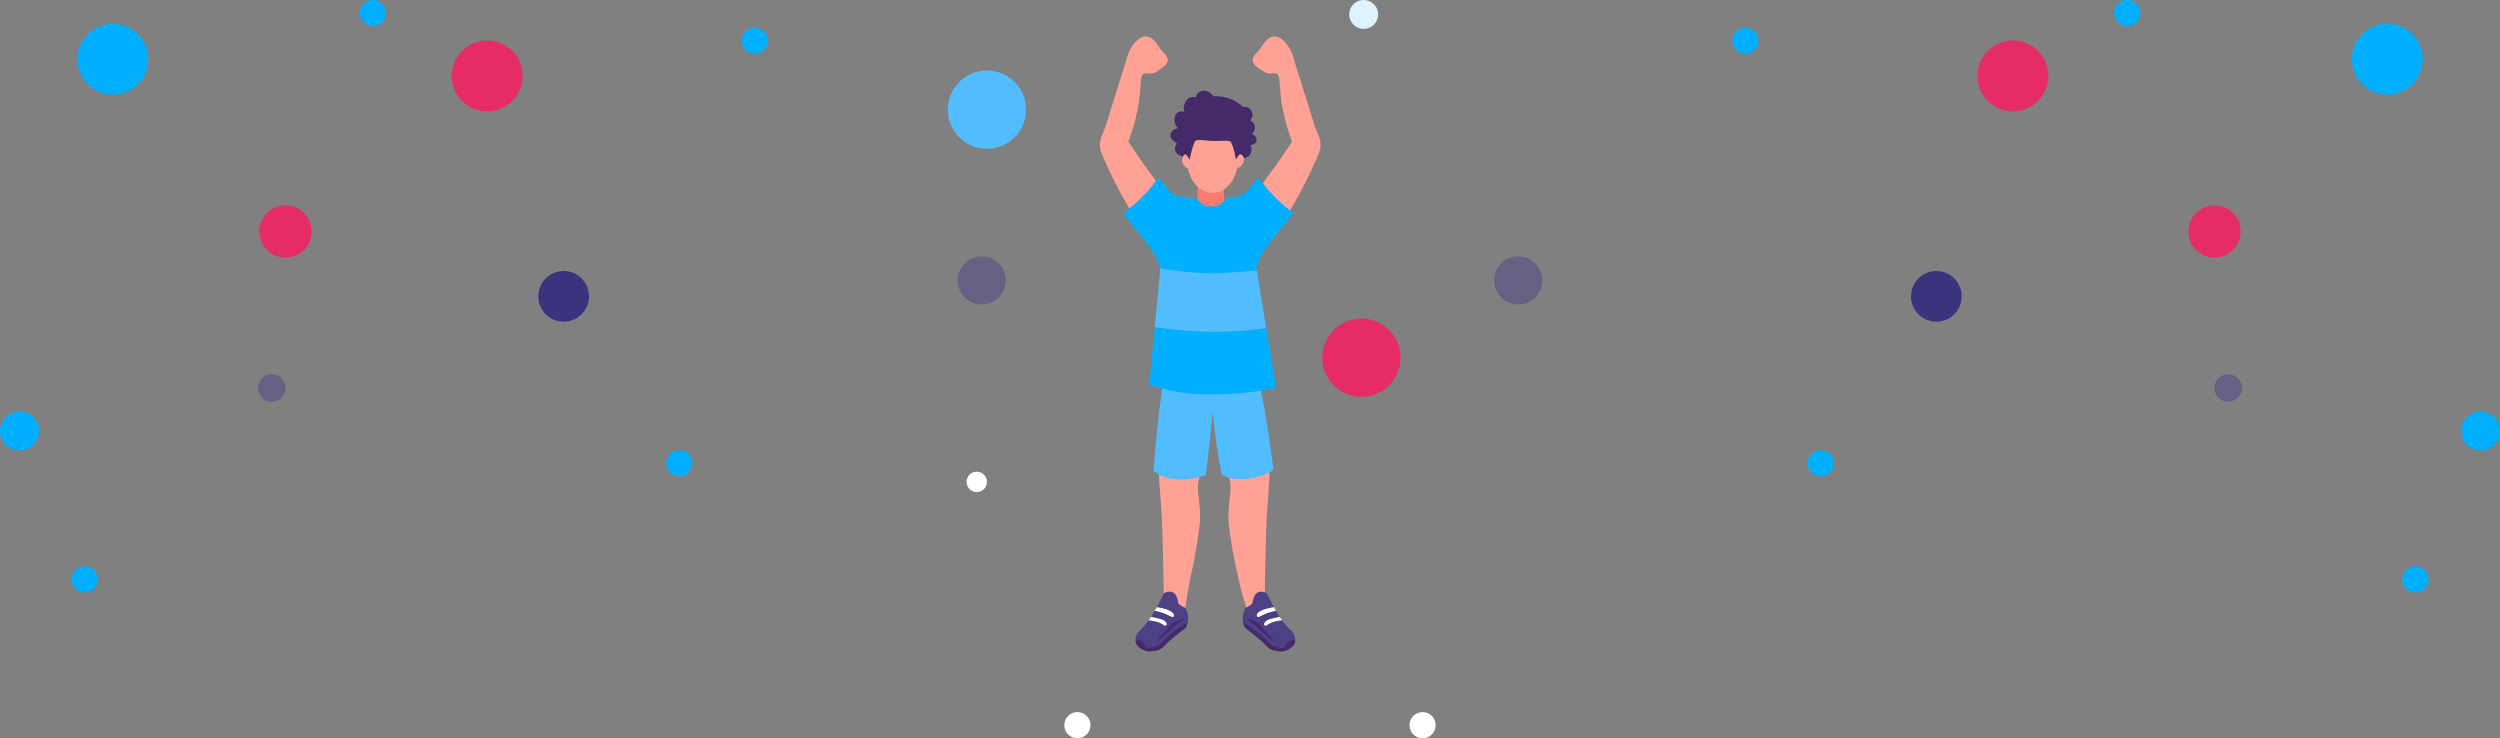 <svg xmlns="http://www.w3.org/2000/svg" width="349.785" height="103.29" viewBox="0 0 349.785 103.29">
  <rect x="0" y="0" width="349.785" height="103.29" fill="#808080" stroke="none"/>
  <g id="yes-perso" transform="translate(-795.395 -306)">
    <g id="bullets_bg" data-name="bullets bg" transform="translate(727.442 306)">
      <path id="Tracé_1644" data-name="Tracé 1644" d="M171.045,38.414a4.956,4.956,0,1,1-4.956-4.956A4.956,4.956,0,0,1,171.045,38.414Z" transform="translate(-82.355 -30.132)" fill="#00afff"/>
      <g id="Groupe_1867" data-name="Groupe 1867" transform="translate(104.061 52.362)" opacity="0.5">
        <path id="Tracé_1645" data-name="Tracé 1645" d="M92.558,49.148a1.921,1.921,0,1,1-1.921-1.921A1.921,1.921,0,0,1,92.558,49.148Z" transform="translate(-88.715 -47.227)" fill="#4d4085"/>
      </g>
      <path id="Tracé_1647" data-name="Tracé 1647" d="M211.456,31.357a1.828,1.828,0,1,1-1.828-1.828A1.828,1.828,0,0,1,211.456,31.357Z" transform="translate(-89.517 -29.529)" fill="#00afff"/>
      <path id="Tracé_1648" data-name="Tracé 1648" d="M108.834,124.962a1.828,1.828,0,1,1-1.829-1.828A1.828,1.828,0,0,1,108.834,124.962Z" transform="translate(-27.216 -43.894)" fill="#00afff"/>
      <path id="Tracé_1649" data-name="Tracé 1649" d="M295.123,113.988a1.828,1.828,0,1,1-1.829-1.828A1.828,1.828,0,0,1,295.123,113.988Z" transform="translate(-130.305 -49.175)" fill="#00afff"/>
      <path id="Tracé_1650" data-name="Tracé 1650" d="M274.571,35.936a1.828,1.828,0,1,1-1.828-1.828A1.828,1.828,0,0,1,274.571,35.936Z" transform="translate(-99.202 -30.232)" fill="#00afff"/>
      <path id="Tracé_1651" data-name="Tracé 1651" d="M384.965,149.054a1.828,1.828,0,1,1-1.828-1.828A1.828,1.828,0,0,1,384.965,149.054Z" transform="translate(-116.144 -47.591)" fill="#fff"/>
      <ellipse id="Ellipse_19" data-name="Ellipse 19" cx="3.656" cy="3.656" rx="3.656" ry="3.656" transform="translate(104.248 28.733)" fill="#e52c65"/>
      <path id="Tracé_1653" data-name="Tracé 1653" d="M232.915,41.18a4.956,4.956,0,1,1-4.956-4.956A4.957,4.957,0,0,1,232.915,41.18Z" transform="translate(-91.849 -30.556)" fill="#e52c65"/>
      <path id="Tracé_1654" data-name="Tracé 1654" d="M300.231,130.939a2.734,2.734,0,1,1-2.734-2.734A2.734,2.734,0,0,1,300.231,130.939Z" transform="translate(-226.811 -70.638)" fill="#00afff"/>
      <path id="Tracé_1655" data-name="Tracé 1655" d="M142.164,136.929a3.544,3.544,0,1,1-3.544-3.544A3.544,3.544,0,0,1,142.164,136.929Z" transform="translate(8.196 -95.467)" fill="#3a337e"/>
      <g id="Groupe_1868" data-name="Groupe 1868" transform="translate(277.013 35.871)" opacity="0.5">
        <path id="Tracé_1656" data-name="Tracé 1656" d="M402.029,75.265a3.362,3.362,0,1,1-3.362-3.362A3.362,3.362,0,0,1,402.029,75.265Z" transform="translate(-395.304 -71.903)" fill="#4d4085"/>
      </g>
    </g>
    <g id="bullets_bg-2" data-name="bullets bg" transform="translate(929.395 306)">
      <path id="Tracé_1644-2" data-name="Tracé 1644" d="M161.132,38.414a4.956,4.956,0,1,0,4.956-4.956A4.956,4.956,0,0,0,161.132,38.414Z" transform="translate(33.916 -30.132)" fill="#00afff"/>
      <g id="Groupe_1867-2" data-name="Groupe 1867" transform="translate(175.834 52.362)" opacity="0.5">
        <path id="Tracé_1645-2" data-name="Tracé 1645" d="M88.715,49.148a1.921,1.921,0,1,0,1.921-1.921A1.921,1.921,0,0,0,88.715,49.148Z" transform="translate(-88.715 -47.227)" fill="#4d4085"/>
      </g>
      <path id="Tracé_1647-2" data-name="Tracé 1647" d="M207.8,31.357a1.828,1.828,0,1,0,1.828-1.828A1.828,1.828,0,0,0,207.8,31.357Z" transform="translate(-46.003 -29.529)" fill="#00afff"/>
      <path id="Tracé_1648-2" data-name="Tracé 1648" d="M105.178,124.962a1.828,1.828,0,1,0,1.829-1.828A1.828,1.828,0,0,0,105.178,124.962Z" transform="translate(96.941 -43.894)" fill="#00afff"/>
      <path id="Tracé_1649-2" data-name="Tracé 1649" d="M291.467,113.988a1.828,1.828,0,1,0,1.829-1.828A1.828,1.828,0,0,0,291.467,113.988Z" transform="translate(-172.548 -49.175)" fill="#00afff"/>
      <path id="Tracé_1650-2" data-name="Tracé 1650" d="M270.915,35.936a1.828,1.828,0,1,0,1.828-1.828A1.828,1.828,0,0,0,270.915,35.936Z" transform="translate(-162.546 -30.232)" fill="#00afff"/>
      <path id="Tracé_1651-2" data-name="Tracé 1651" d="M381.31,149.054a1.828,1.828,0,1,0,1.828-1.828A1.828,1.828,0,0,0,381.31,149.054Z" transform="translate(-366.394 -47.591)" fill="#fff"/>
      <ellipse id="Ellipse_19-2" data-name="Ellipse 19" cx="3.656" cy="3.656" rx="3.656" ry="3.656" transform="translate(172.179 28.733)" fill="#e52c65"/>
      <path id="Tracé_1653-2" data-name="Tracé 1653" d="M223,41.18a4.956,4.956,0,1,0,4.956-4.956A4.957,4.957,0,0,0,223,41.18Z" transform="translate(-80.33 -30.556)" fill="#e52c65"/>
      <path id="Tracé_1654-2" data-name="Tracé 1654" d="M294.763,130.939a2.734,2.734,0,1,0,2.734-2.734A2.734,2.734,0,0,0,294.763,130.939Z" transform="translate(-84.446 -70.638)" fill="#00afff"/>
      <path id="Tracé_1655-2" data-name="Tracé 1655" d="M135.075,136.929a3.544,3.544,0,1,0,3.544-3.544A3.544,3.544,0,0,0,135.075,136.929Z" transform="translate(-1.698 -95.467)" fill="#3a337e"/>
      <g id="Groupe_1868-2" data-name="Groupe 1868" transform="translate(0 35.871)" opacity="0.5">
        <path id="Tracé_1656-2" data-name="Tracé 1656" d="M395.3,75.265a3.362,3.362,0,1,0,3.362-3.362A3.362,3.362,0,0,0,395.3,75.265Z" transform="translate(-395.304 -71.903)" fill="#4d4085"/>
      </g>
    </g>
    <g id="personnage" transform="translate(775.004 56.743)">
      <g id="Groupe_1881" data-name="Groupe 1881" transform="translate(184.157 261.931)">
        <path id="Tracé_1493" data-name="Tracé 1493" d="M305.356,281.422a1.127,1.127,0,0,0-.254-1.892,1.1,1.1,0,0,0-.976-1.87,5.653,5.653,0,0,0-4.18-1.49,1.543,1.543,0,0,0-1.507-.778,1.048,1.048,0,0,0-.918.952,1.119,1.119,0,0,0-1.176.224,1.968,1.968,0,0,0-.466,1.8.919.919,0,0,0-1.21.406,1.676,1.676,0,0,0,.34,1.88,1.111,1.111,0,0,0-1.046.94c-.017.574.416.808.891,1.186-.132.331-.352.547-.23.966a1.229,1.229,0,0,0,.955.785c-.123.807.824,1.04,1.332.488a7.494,7.494,0,0,0,1.819.267c.509.013,1.01-.094,1.514-.091a11.886,11.886,0,0,1,1.958.4,1.358,1.358,0,0,0,1.652-.839,1.132,1.132,0,0,0,1.259-1.7c.336-.122.742-.2.858-.608C306.153,281.811,305.624,281.581,305.356,281.422Z" transform="translate(-293.962 -275.37)" fill="#442a69"/>
      </g>
      <g id="Groupe_1882" data-name="Groupe 1882" transform="translate(185.764 266.853)">
        <path id="Tracé_1448" data-name="Tracé 1448" d="M95.206,306.916s.007,1.176-.049,1.787a1.988,1.988,0,0,0,1.735,1.041c.535.067,1.974-.126,2.043-1.041-.051-.952-.069-1.958-.069-1.958Z" transform="translate(-93.01 -298.428)" fill="#f97b6e"/>
        <path id="Tracé_1449" data-name="Tracé 1449" d="M101.5,302.317c-.211-.641-.708-.465-.708-.465s-.041.1-.1.233c-.172-2.387-1.7-4.255-3.564-4.255-1.792,0-3.273,1.731-3.536,3.988-.157-.034-.443-.025-.652.394a1.248,1.248,0,0,0,.741,1.585c.421,1.984,1.8,3.44,3.448,3.44s3.038-1.469,3.452-3.466A1.264,1.264,0,0,0,101.5,302.317Z" transform="translate(-92.856 -297.831)" fill="#ffa194"/>
      </g>
      <path id="Tracé_1675" data-name="Tracé 1675" d="M100.6,297.876c-1.2-1.979-5.394-2.1-6.612-.146-.629,1.006-.546,3.975-.546,3.975l.546.729a13.149,13.149,0,0,1,.675-2.462c.246-.453,1.322-.17,2.542-.116,1.08.048,2.315-.181,2.561.174a8.658,8.658,0,0,1,.655,2.4l.546-.729S101.006,298.546,100.6,297.876Z" transform="translate(92.869 -30.877)" fill="#442a69"/>
      <g id="Groupe_1807" data-name="Groupe 1807" transform="translate(153 249.257)">
        <g id="Groupe_1806" data-name="Groupe 1806" transform="translate(21.286 5.106)">
          <path id="Tracé_1491" data-name="Tracé 1491" d="M293.867,290.638a22.169,22.169,0,0,0-2.3-3.837c-1.171-1.523-3.224-4.611-3.224-4.611a28.777,28.777,0,0,0,1.54-5.947c.257-2.568.172-3.167.514-3.509s1.095.257,2.025-.428,2.166-1.257.913-2.5c-.884-.874-1.312-2.38-2.625-2.34-1.072.033-2.168,1.6-2.51,2.8s-2.351,7.513-2.853,9.172c-.655,2.161-1.427,2.682-.676,4.565a64.525,64.525,0,0,0,4.1,8.014C290.143,294.047,293.867,290.638,293.867,290.638Z" transform="translate(-284.366 -267.469)" fill="#ffa194"/>
          <path id="Tracé_1492" data-name="Tracé 1492" d="M307.209,290.638a22.162,22.162,0,0,1,2.3-3.837c1.171-1.523,3.224-4.611,3.224-4.611a28.816,28.816,0,0,1-1.541-5.947c-.256-2.568-.171-3.167-.513-3.509s-1.095.257-2.025-.428-2.166-1.257-.913-2.5c.884-.874,1.312-2.38,2.625-2.34,1.071.033,2.168,1.6,2.51,2.8s2.351,7.513,2.853,9.172c.655,2.161,1.427,2.682.676,4.565a64.53,64.53,0,0,1-4.1,8.014C310.933,294.047,307.209,290.638,307.209,290.638Z" transform="translate(-285.851 -267.469)" fill="#ffa194"/>
          <path id="Tracé_1494" data-name="Tracé 1494" d="M294.242,327.914s-.347,1.469-.931,3.625c-.321,1.185.224,3.938.4,10.214.126,4.538.182,9.2.182,9.2l2.827,1.689s.3-2.444.795-5.127a77.007,77.007,0,0,0,1.437-8.274c.04-3.261-.558-4.293-.171-5.8a24.285,24.285,0,0,0,.93-5.281Z" transform="translate(-284.941 -271.399)" fill="#ffa194"/>
          <path id="Tracé_1495" data-name="Tracé 1495" d="M308.254,327.914s.347,1.469.931,3.625c.321,1.185-.224,3.938-.4,10.214-.126,4.538-.182,9.2-.182,9.2l-2.065,1.689a39.538,39.538,0,0,1-1.681-5.788,64.852,64.852,0,0,1-1.312-7.613c-.04-3.261.558-4.293.171-5.8a24.284,24.284,0,0,1-.93-5.281Z" transform="translate(-285.563 -271.399)" fill="#ffa194"/>
          <path id="Tracé_1496" data-name="Tracé 1496" d="M309.16,331.4c-.452-3.416-1.077-7.869-1.837-11.431a9.077,9.077,0,0,1-1.954-.627h-9.727a9.187,9.187,0,0,1-2.021.642c-.5,3.338-.929,7.465-1.229,11.7,2.223,1.614,5.09,1.29,7.309.5.484-3.7.989-8.914.989-8.914a76.326,76.326,0,0,0,1.236,8.835C303.738,333.472,308.175,332.531,309.16,331.4Z" transform="translate(-284.887 -270.842)" fill="#51bdff"/>
          <g id="Groupe_1802" data-name="Groupe 1802" transform="translate(3.267 19.745)">
            <path id="Tracé_1497" data-name="Tracé 1497" d="M301.254,311.625a63.936,63.936,0,0,1-8.744-.653l-.772,8.039a24.657,24.657,0,0,0,8.85,1.34,45.141,45.141,0,0,0,8.894-.861l-1.371-8.4A55.86,55.86,0,0,1,301.254,311.625Z" transform="translate(-288.112 -290.042)" fill="#00afff"/>
            <path id="Tracé_1498" data-name="Tracé 1498" d="M306.734,300.437c.7-2.052,3.7-5.142,4.941-6.885a22.568,22.568,0,0,1-4.907-4.965c-.82.741-1.064,1.579-2.4,2.531a9.192,9.192,0,0,0-2.322.5s-.333,1.013-1.9,1.013a2.125,2.125,0,0,1-1.888-1.013,22.632,22.632,0,0,0-3.1-.453c-1.353-.966-1.6-1.81-2.4-2.531a22.538,22.538,0,0,1-4.907,4.964c1.427,2,5.038,5.809,5.141,7.691a42.246,42.246,0,0,0,7.618.74c1.044,0,3.92-.231,5.921-.4A5.965,5.965,0,0,1,306.734,300.437Z" transform="translate(-287.86 -288.587)" fill="#00afff"/>
            <path id="Tracé_1499" data-name="Tracé 1499" d="M308.164,310.518l-1.317-8.06c-2,.173-4.877.4-5.921.4a42.162,42.162,0,0,1-7.618-.74,4.07,4.07,0,0,1,0,.574l-.739,7.7a63.937,63.937,0,0,0,8.744.653A55.848,55.848,0,0,0,308.164,310.518Z" transform="translate(-288.166 -289.467)" fill="#51bdff"/>
          </g>
          <g id="Groupe_1804" data-name="Groupe 1804" transform="translate(19.963 77.673)">
            <path id="Tracé_1503" data-name="Tracé 1503" d="M309.134,350.8s-1.686-1.113-2.026,1.3c-.045.318-1.041.748-1.041.748s-.7,1.687-.119,2.225a22.292,22.292,0,0,0,2.7,1.963c1.025.653,1.118,2.424,3.576,1.448,1.145-.453,1.144-1.753.078-2.695C310.747,354.411,309.134,350.8,309.134,350.8Z" transform="translate(-305.716 -350.543)" fill="#4d4085"/>
            <path id="Tracé_1504" data-name="Tracé 1504" d="M313.053,357.7s-.284-.3-.889.138c-.669.489-.244,1.116-1.492.806s-1.228-.771-2.048-1.474a19.5,19.5,0,0,0-2.826-2.01l.2.7s1.569,1.195,2.3,1.842,1.108,1.37,2.271,1.448a2.212,2.212,0,0,0,2.219-.744A.813.813,0,0,0,313.053,357.7Z" transform="translate(-305.722 -350.843)" fill="#442a69"/>
            <path id="Tracé_1505" data-name="Tracé 1505" d="M310.24,352.868l.289.509a8.1,8.1,0,0,0-1.323.367c-.769.278-1.269.744-1.352.344s.472-.678.916-.872A8.262,8.262,0,0,1,310.24,352.868Z" transform="translate(-305.855 -350.694)" fill="#fff"/>
            <path id="Tracé_1506" data-name="Tracé 1506" d="M311.122,354.318s-.8.158-1.389.324-.9.583-.76.833.562-.18,1.029-.374a7.23,7.23,0,0,1,1.449-.3Z" transform="translate(-305.926 -350.789)" fill="#fff"/>
            <path id="Tracé_1507" data-name="Tracé 1507" d="M310.083,357.714a17.946,17.946,0,0,0-2.069-2.416,4.112,4.112,0,0,0-1.756-.722s1.144.831,1.707,1.333A14.155,14.155,0,0,0,310.083,357.714Z" transform="translate(-305.751 -350.805)" fill="#442a69"/>
          </g>
          <g id="Groupe_1805" data-name="Groupe 1805" transform="translate(4.97 77.673)">
            <path id="Tracé_1508" data-name="Tracé 1508" d="M293.641,350.8s1.686-1.113,2.026,1.3c.045.318,1.041.748,1.041.748s.7,1.687.119,2.225a22.294,22.294,0,0,1-2.7,1.963c-1.025.653-1.118,2.424-3.577,1.448-1.144-.453-1.143-1.753-.077-2.695C292.028,354.411,293.641,350.8,293.641,350.8Z" transform="translate(-289.681 -350.543)" fill="#4d4085"/>
            <path id="Tracé_1509" data-name="Tracé 1509" d="M289.73,357.7s.284-.3.889.138c.669.489.244,1.116,1.492.806s1.228-.771,2.048-1.474a19.5,19.5,0,0,1,2.826-2.01l-.2.7s-1.569,1.195-2.3,1.842-1.108,1.37-2.271,1.448a2.212,2.212,0,0,1-2.219-.744A.813.813,0,0,1,289.73,357.7Z" transform="translate(-289.684 -350.843)" fill="#442a69"/>
            <path id="Tracé_1510" data-name="Tracé 1510" d="M292.862,352.868l-.289.509a8.1,8.1,0,0,1,1.323.367c.769.278,1.269.744,1.352.344s-.472-.678-.916-.872A8.262,8.262,0,0,0,292.862,352.868Z" transform="translate(-289.869 -350.694)" fill="#fff"/>
            <path id="Tracé_1511" data-name="Tracé 1511" d="M291.991,354.318s.8.158,1.389.324.9.583.76.833-.562-.18-1.029-.374a7.23,7.23,0,0,0-1.449-.3Z" transform="translate(-289.81 -350.789)" fill="#fff"/>
            <path id="Tracé_1512" data-name="Tracé 1512" d="M292.939,357.714a17.947,17.947,0,0,1,2.069-2.416,4.113,4.113,0,0,1,1.756-.722s-1.143.831-1.707,1.333A14.154,14.154,0,0,1,292.939,357.714Z" transform="translate(-289.893 -350.805)" fill="#442a69"/>
          </g>
        </g>
        <path id="Tracé_1514" data-name="Tracé 1514" d="M272.548,278.036a5.474,5.474,0,1,1-5.474-5.473A5.474,5.474,0,0,1,272.548,278.036Z" transform="translate(-261.599 -262.694)" fill="#51bdff"/>
        <path id="Tracé_1562" data-name="Tracé 1562" d="M264.442,273.984a1.422,1.422,0,1,1-1.422-1.421A1.422,1.422,0,0,1,264.442,273.984Z" transform="translate(-258.968 -206.564)" fill="#fff"/>
        <path id="Tracé_1515" data-name="Tracé 1515" d="M328.591,315.155a5.474,5.474,0,1,1-5.474-5.474A5.474,5.474,0,0,1,328.591,315.155Z" transform="translate(-265.243 -265.108)" fill="#e52c65"/>
        <path id="Tracé_1516" data-name="Tracé 1516" d="M325.714,264.027a2.019,2.019,0,1,1-2.019-2.019A2.019,2.019,0,0,1,325.714,264.027Z" transform="translate(-265.505 -262.008)" fill="#dff3ff"/>
      </g>
    </g>
  </g>
</svg>

